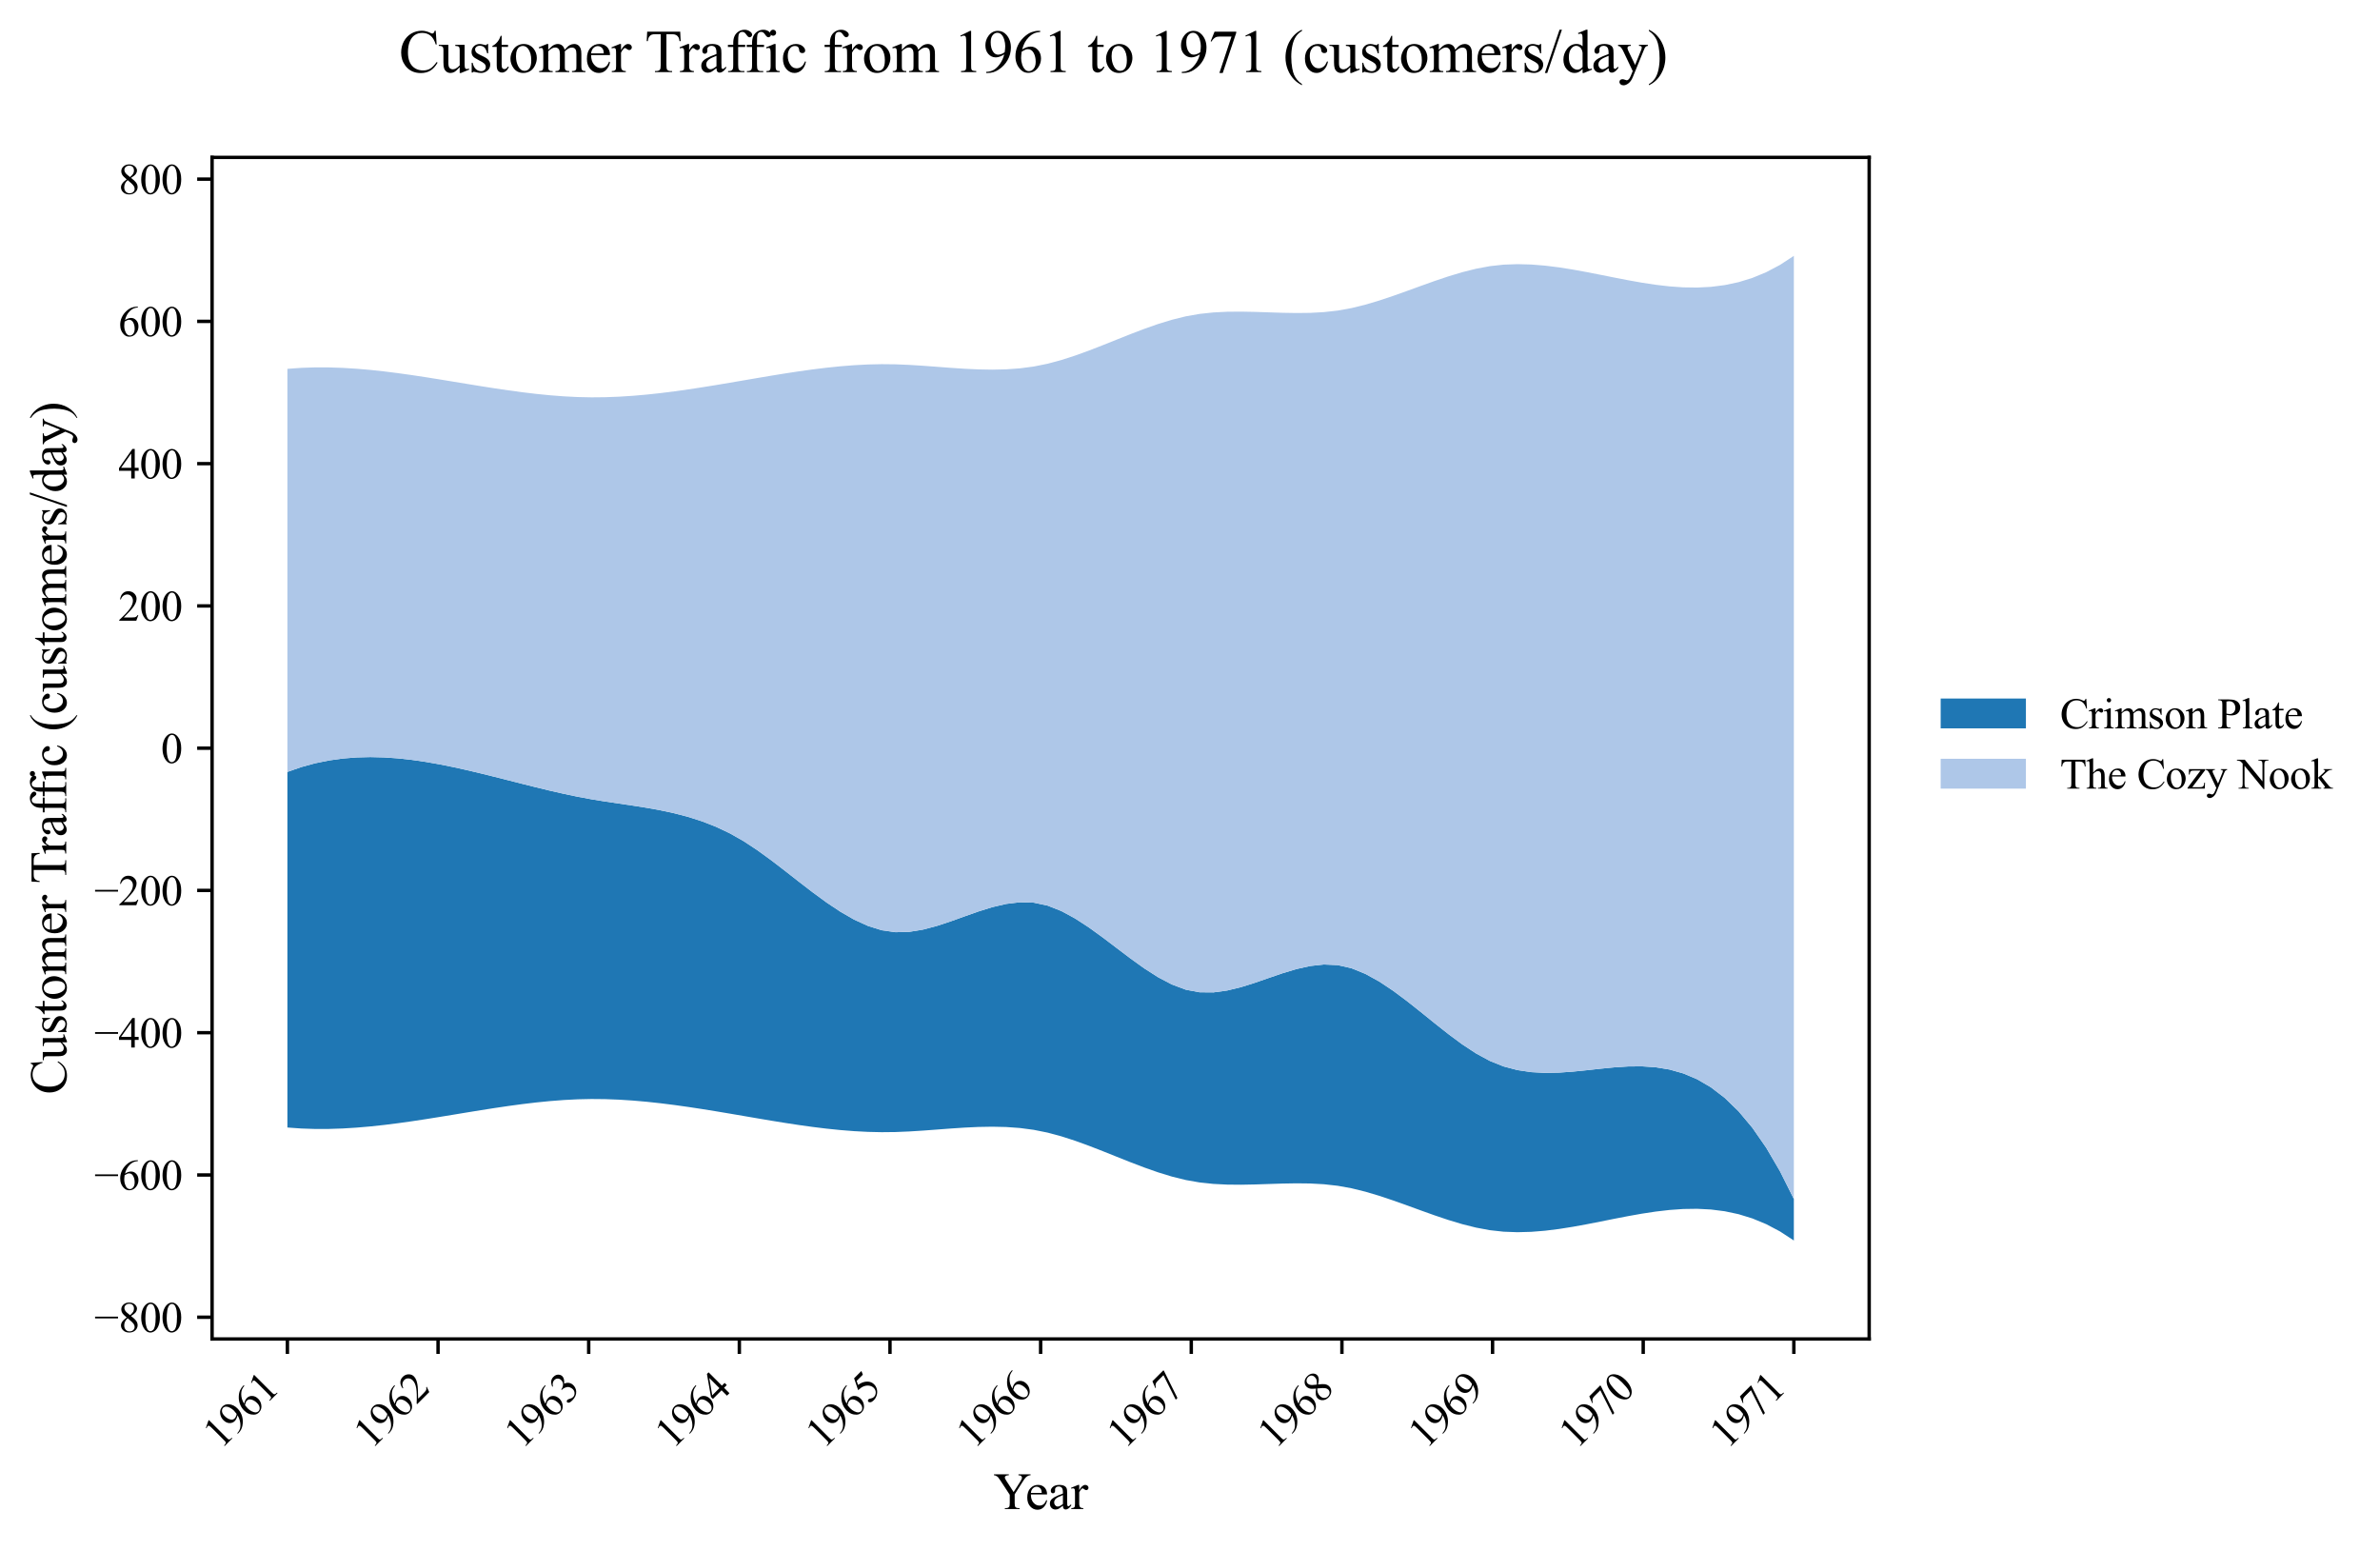 <?xml version="1.0" encoding="utf-8" standalone="no"?>
<!DOCTYPE svg PUBLIC "-//W3C//DTD SVG 1.1//EN"
  "http://www.w3.org/Graphics/SVG/1.1/DTD/svg11.dtd">
<svg xmlns:xlink="http://www.w3.org/1999/xlink" width="558.415pt" height="363.785pt" viewBox="0 0 558.415 363.785" xmlns="http://www.w3.org/2000/svg" version="1.1">
 <defs>
  <style type="text/css">*{stroke-linejoin: round; stroke-linecap: butt}</style>
 </defs>
 <g id="figure_1">
  <g id="patch_1">
   <path d="M 0 363.785 
L 558.415 363.785 
L 558.415 0 
L 0 0 
z
" style="fill: #ffffff"/>
  </g>
  <g id="axes_1">
   <g id="patch_2">
    <path d="M 49.761 314.121 
L 438.561 314.121 
L 438.561 36.921 
L 49.761 36.921 
z
" style="fill: #ffffff"/>
   </g>
   <g id="PolyCollection_1">
    <path d="M 67.434 181.088 
L 67.434 264.513 
L 70.676 264.745 
L 73.919 264.853 
L 77.162 264.847 
L 80.404 264.739 
L 83.647 264.54 
L 86.89 264.26 
L 90.133 263.911 
L 93.375 263.503 
L 96.618 263.048 
L 99.861 262.557 
L 103.103 262.04 
L 106.346 261.509 
L 109.589 260.974 
L 112.831 260.447 
L 116.074 259.939 
L 119.317 259.46 
L 122.56 259.022 
L 125.802 258.636 
L 129.045 258.312 
L 132.288 258.062 
L 135.53 257.896 
L 138.773 257.826 
L 142.016 257.857 
L 145.259 257.982 
L 148.501 258.191 
L 151.744 258.475 
L 154.987 258.825 
L 158.229 259.232 
L 161.472 259.687 
L 164.715 260.18 
L 167.957 260.703 
L 171.2 261.247 
L 174.443 261.801 
L 177.686 262.357 
L 180.928 262.904 
L 184.171 263.43 
L 187.414 263.924 
L 190.656 264.376 
L 193.899 264.774 
L 197.142 265.107 
L 200.384 265.365 
L 203.627 265.536 
L 206.87 265.609 
L 210.113 265.574 
L 213.355 265.439 
L 216.598 265.234 
L 219.841 264.993 
L 223.083 264.748 
L 226.326 264.533 
L 229.569 264.381 
L 232.811 264.324 
L 236.054 264.395 
L 239.297 264.628 
L 242.54 265.056 
L 245.782 265.708 
L 249.025 266.581 
L 252.268 267.628 
L 255.51 268.805 
L 258.753 270.066 
L 261.996 271.365 
L 265.239 272.656 
L 268.481 273.893 
L 271.724 275.032 
L 274.967 276.026 
L 278.209 276.829 
L 281.452 277.4 
L 284.695 277.744 
L 287.937 277.907 
L 291.18 277.935 
L 294.423 277.873 
L 297.666 277.767 
L 300.908 277.663 
L 304.151 277.607 
L 307.394 277.645 
L 310.636 277.822 
L 313.879 278.184 
L 317.122 278.771 
L 320.364 279.571 
L 323.607 280.535 
L 326.85 281.619 
L 330.093 282.774 
L 333.335 283.954 
L 336.578 285.113 
L 339.821 286.203 
L 343.063 287.179 
L 346.306 287.992 
L 349.549 288.598 
L 352.791 288.955 
L 356.034 289.074 
L 359.277 288.986 
L 362.52 288.724 
L 365.762 288.321 
L 369.005 287.808 
L 372.248 287.217 
L 375.49 286.582 
L 378.733 285.934 
L 381.976 285.305 
L 385.218 284.728 
L 388.461 284.235 
L 391.704 283.858 
L 394.947 283.63 
L 398.189 283.582 
L 401.432 283.748 
L 404.675 284.158 
L 407.917 284.847 
L 411.16 285.845 
L 414.403 287.185 
L 417.646 288.9 
L 420.888 291.021 
L 420.888 281.274 
L 420.888 281.274 
L 417.646 274.796 
L 414.403 269.256 
L 411.16 264.583 
L 407.917 260.709 
L 404.675 257.565 
L 401.432 255.082 
L 398.189 253.19 
L 394.947 251.822 
L 391.704 250.907 
L 388.461 250.376 
L 385.218 250.162 
L 381.976 250.193 
L 378.733 250.403 
L 375.49 250.721 
L 372.248 251.078 
L 369.005 251.406 
L 365.762 251.635 
L 362.52 251.697 
L 359.277 251.522 
L 356.034 251.041 
L 352.791 250.186 
L 349.549 248.887 
L 346.306 247.125 
L 343.063 244.99 
L 339.821 242.589 
L 336.578 240.026 
L 333.335 237.406 
L 330.093 234.836 
L 326.85 232.421 
L 323.607 230.265 
L 320.364 228.476 
L 317.122 227.157 
L 313.879 226.413 
L 310.636 226.271 
L 307.394 226.623 
L 304.151 227.348 
L 300.908 228.327 
L 297.666 229.439 
L 294.423 230.564 
L 291.18 231.582 
L 287.937 232.372 
L 284.695 232.815 
L 281.452 232.789 
L 278.209 232.178 
L 274.967 230.964 
L 271.724 229.258 
L 268.481 227.183 
L 265.239 224.858 
L 261.996 222.405 
L 258.753 219.945 
L 255.51 217.598 
L 252.268 215.486 
L 249.025 213.729 
L 245.782 212.449 
L 242.54 211.761 
L 239.297 211.669 
L 236.054 212.06 
L 232.811 212.819 
L 229.569 213.83 
L 226.326 214.977 
L 223.083 216.145 
L 219.841 217.216 
L 216.598 218.076 
L 213.355 218.608 
L 210.113 218.696 
L 206.87 218.232 
L 203.627 217.215 
L 200.384 215.731 
L 197.142 213.864 
L 193.899 211.7 
L 190.656 209.326 
L 187.414 206.829 
L 184.171 204.292 
L 180.928 201.804 
L 177.686 199.45 
L 174.443 197.316 
L 171.2 195.48 
L 167.957 193.949 
L 164.715 192.684 
L 161.472 191.647 
L 158.229 190.798 
L 154.987 190.1 
L 151.744 189.513 
L 148.501 189 
L 145.259 188.521 
L 142.016 188.038 
L 138.773 187.512 
L 135.53 186.91 
L 132.288 186.231 
L 129.045 185.492 
L 125.802 184.708 
L 122.56 183.896 
L 119.317 183.07 
L 116.074 182.248 
L 112.831 181.445 
L 109.589 180.676 
L 106.346 179.959 
L 103.103 179.308 
L 99.861 178.739 
L 96.618 178.269 
L 93.375 177.913 
L 90.133 177.688 
L 86.89 177.608 
L 83.647 177.69 
L 80.404 177.951 
L 77.162 178.405 
L 73.919 179.068 
L 70.676 179.958 
L 67.434 181.088 
z
" clip-path="url(#pf5c2418e44)" style="fill: #1f77b4"/>
   </g>
   <g id="PolyCollection_2">
    <path d="M 67.434 86.53 
L 67.434 181.088 
L 70.676 179.958 
L 73.919 179.068 
L 77.162 178.405 
L 80.404 177.951 
L 83.647 177.69 
L 86.89 177.608 
L 90.133 177.688 
L 93.375 177.913 
L 96.618 178.269 
L 99.861 178.739 
L 103.103 179.308 
L 106.346 179.959 
L 109.589 180.676 
L 112.831 181.445 
L 116.074 182.248 
L 119.317 183.07 
L 122.56 183.896 
L 125.802 184.708 
L 129.045 185.492 
L 132.288 186.231 
L 135.53 186.91 
L 138.773 187.512 
L 142.016 188.038 
L 145.259 188.521 
L 148.501 189 
L 151.744 189.513 
L 154.987 190.1 
L 158.229 190.798 
L 161.472 191.647 
L 164.715 192.684 
L 167.957 193.949 
L 171.2 195.48 
L 174.443 197.316 
L 177.686 199.45 
L 180.928 201.804 
L 184.171 204.292 
L 187.414 206.829 
L 190.656 209.326 
L 193.899 211.7 
L 197.142 213.864 
L 200.384 215.731 
L 203.627 217.215 
L 206.87 218.232 
L 210.113 218.696 
L 213.355 218.608 
L 216.598 218.076 
L 219.841 217.216 
L 223.083 216.145 
L 226.326 214.977 
L 229.569 213.83 
L 232.811 212.819 
L 236.054 212.06 
L 239.297 211.669 
L 242.54 211.761 
L 245.782 212.449 
L 249.025 213.729 
L 252.268 215.486 
L 255.51 217.598 
L 258.753 219.945 
L 261.996 222.405 
L 265.239 224.858 
L 268.481 227.183 
L 271.724 229.258 
L 274.967 230.964 
L 278.209 232.178 
L 281.452 232.789 
L 284.695 232.815 
L 287.937 232.372 
L 291.18 231.582 
L 294.423 230.564 
L 297.666 229.439 
L 300.908 228.327 
L 304.151 227.348 
L 307.394 226.623 
L 310.636 226.271 
L 313.879 226.413 
L 317.122 227.157 
L 320.364 228.476 
L 323.607 230.265 
L 326.85 232.421 
L 330.093 234.836 
L 333.335 237.406 
L 336.578 240.026 
L 339.821 242.589 
L 343.063 244.99 
L 346.306 247.125 
L 349.549 248.887 
L 352.791 250.186 
L 356.034 251.041 
L 359.277 251.522 
L 362.52 251.697 
L 365.762 251.635 
L 369.005 251.406 
L 372.248 251.078 
L 375.49 250.721 
L 378.733 250.403 
L 381.976 250.193 
L 385.218 250.162 
L 388.461 250.376 
L 391.704 250.907 
L 394.947 251.822 
L 398.189 253.19 
L 401.432 255.082 
L 404.675 257.565 
L 407.917 260.709 
L 411.16 264.583 
L 414.403 269.256 
L 417.646 274.796 
L 420.888 281.274 
L 420.888 60.021 
L 420.888 60.021 
L 417.646 62.142 
L 414.403 63.857 
L 411.16 65.197 
L 407.917 66.196 
L 404.675 66.884 
L 401.432 67.295 
L 398.189 67.46 
L 394.947 67.413 
L 391.704 67.185 
L 388.461 66.808 
L 385.218 66.315 
L 381.976 65.738 
L 378.733 65.109 
L 375.49 64.461 
L 372.248 63.825 
L 369.005 63.235 
L 365.762 62.722 
L 362.52 62.318 
L 359.277 62.056 
L 356.034 61.969 
L 352.791 62.087 
L 349.549 62.444 
L 346.306 63.05 
L 343.063 63.864 
L 339.821 64.839 
L 336.578 65.93 
L 333.335 67.089 
L 330.093 68.269 
L 326.85 69.424 
L 323.607 70.507 
L 320.364 71.472 
L 317.122 72.271 
L 313.879 72.859 
L 310.636 73.221 
L 307.394 73.398 
L 304.151 73.435 
L 300.908 73.379 
L 297.666 73.275 
L 294.423 73.17 
L 291.18 73.108 
L 287.937 73.135 
L 284.695 73.298 
L 281.452 73.643 
L 278.209 74.213 
L 274.967 75.017 
L 271.724 76.01 
L 268.481 77.149 
L 265.239 78.387 
L 261.996 79.678 
L 258.753 80.977 
L 255.51 82.237 
L 252.268 83.414 
L 249.025 84.462 
L 245.782 85.334 
L 242.54 85.987 
L 239.297 86.414 
L 236.054 86.647 
L 232.811 86.719 
L 229.569 86.662 
L 226.326 86.509 
L 223.083 86.294 
L 219.841 86.05 
L 216.598 85.809 
L 213.355 85.604 
L 210.113 85.468 
L 206.87 85.433 
L 203.627 85.506 
L 200.384 85.677 
L 197.142 85.935 
L 193.899 86.269 
L 190.656 86.667 
L 187.414 87.118 
L 184.171 87.613 
L 180.928 88.139 
L 177.686 88.685 
L 174.443 89.241 
L 171.2 89.796 
L 167.957 90.339 
L 164.715 90.862 
L 161.472 91.356 
L 158.229 91.81 
L 154.987 92.218 
L 151.744 92.568 
L 148.501 92.852 
L 145.259 93.061 
L 142.016 93.185 
L 138.773 93.216 
L 135.53 93.146 
L 132.288 92.981 
L 129.045 92.731 
L 125.802 92.407 
L 122.56 92.02 
L 119.317 91.582 
L 116.074 91.104 
L 112.831 90.595 
L 109.589 90.068 
L 106.346 89.534 
L 103.103 89.003 
L 99.861 88.486 
L 96.618 87.994 
L 93.375 87.539 
L 90.133 87.132 
L 86.89 86.782 
L 83.647 86.503 
L 80.404 86.303 
L 77.162 86.195 
L 73.919 86.189 
L 70.676 86.297 
L 67.434 86.53 
z
" clip-path="url(#pf5c2418e44)" style="fill: #aec7e8"/>
   </g>
   <g id="matplotlib.axis_1">
    <g id="xtick_1">
     <g id="line2d_1">
      <defs>
       <path id="ma584135242" d="M 0 0 
L 0 3.5 
" style="stroke: #000000; stroke-width: 0.8"/>
      </defs>
      <g>
       <use xlink:href="#ma584135242" x="67.434" y="314.121" style="stroke: #000000; stroke-width: 0.8"/>
      </g>
     </g>
     <g id="text_1">
      <!-- 1961 -->
      <g transform="translate(51.779 340.173) rotate(-45) scale(0.1 -0.1)">
       <defs>
        <path id="TimesNewRomanPSMT-31" d="M 750 3822 
L 1781 4325 
L 1884 4325 
L 1884 747 
Q 1884 391 1914 303 
Q 1944 216 2037 169 
Q 2131 122 2419 116 
L 2419 0 
L 825 0 
L 825 116 
Q 1125 122 1212 167 
Q 1300 213 1334 289 
Q 1369 366 1369 747 
L 1369 3034 
Q 1369 3497 1338 3628 
Q 1316 3728 1258 3775 
Q 1200 3822 1119 3822 
Q 1003 3822 797 3725 
L 750 3822 
z
" transform="scale(0.016)"/>
        <path id="TimesNewRomanPSMT-39" d="M 338 -88 
L 338 28 
Q 744 34 1094 217 
Q 1444 400 1770 856 
Q 2097 1313 2225 1859 
Q 1734 1544 1338 1544 
Q 891 1544 572 1889 
Q 253 2234 253 2806 
Q 253 3363 572 3797 
Q 956 4325 1575 4325 
Q 2097 4325 2469 3894 
Q 2925 3359 2925 2575 
Q 2925 1869 2578 1258 
Q 2231 647 1613 244 
Q 1109 -88 516 -88 
L 338 -88 
z
M 2275 2091 
Q 2331 2497 2331 2741 
Q 2331 3044 2228 3395 
Q 2125 3747 1936 3934 
Q 1747 4122 1506 4122 
Q 1228 4122 1018 3872 
Q 809 3622 809 3128 
Q 809 2469 1088 2097 
Q 1291 1828 1588 1828 
Q 1731 1828 1928 1897 
Q 2125 1966 2275 2091 
z
" transform="scale(0.016)"/>
        <path id="TimesNewRomanPSMT-36" d="M 2869 4325 
L 2869 4209 
Q 2456 4169 2195 4045 
Q 1934 3922 1679 3669 
Q 1425 3416 1258 3105 
Q 1091 2794 978 2366 
Q 1428 2675 1881 2675 
Q 2316 2675 2634 2325 
Q 2953 1975 2953 1425 
Q 2953 894 2631 456 
Q 2244 -75 1606 -75 
Q 1172 -75 869 213 
Q 275 772 275 1663 
Q 275 2231 503 2743 
Q 731 3256 1154 3653 
Q 1578 4050 1965 4187 
Q 2353 4325 2688 4325 
L 2869 4325 
z
M 925 2138 
Q 869 1716 869 1456 
Q 869 1156 980 804 
Q 1091 453 1309 247 
Q 1469 100 1697 100 
Q 1969 100 2183 356 
Q 2397 613 2397 1088 
Q 2397 1622 2184 2012 
Q 1972 2403 1581 2403 
Q 1463 2403 1327 2353 
Q 1191 2303 925 2138 
z
" transform="scale(0.016)"/>
       </defs>
       <use xlink:href="#TimesNewRomanPSMT-31"/>
       <use xlink:href="#TimesNewRomanPSMT-39" x="50"/>
       <use xlink:href="#TimesNewRomanPSMT-36" x="100"/>
       <use xlink:href="#TimesNewRomanPSMT-31" x="150"/>
      </g>
     </g>
    </g>
    <g id="xtick_2">
     <g id="line2d_2">
      <g>
       <use xlink:href="#ma584135242" x="102.779" y="314.121" style="stroke: #000000; stroke-width: 0.8"/>
      </g>
     </g>
     <g id="text_2">
      <!-- 1962 -->
      <g transform="translate(87.124 340.173) rotate(-45) scale(0.1 -0.1)">
       <defs>
        <path id="TimesNewRomanPSMT-32" d="M 2934 816 
L 2638 0 
L 138 0 
L 138 116 
Q 1241 1122 1691 1759 
Q 2141 2397 2141 2925 
Q 2141 3328 1894 3587 
Q 1647 3847 1303 3847 
Q 991 3847 742 3664 
Q 494 3481 375 3128 
L 259 3128 
Q 338 3706 661 4015 
Q 984 4325 1469 4325 
Q 1984 4325 2329 3994 
Q 2675 3663 2675 3213 
Q 2675 2891 2525 2569 
Q 2294 2063 1775 1497 
Q 997 647 803 472 
L 1909 472 
Q 2247 472 2383 497 
Q 2519 522 2628 598 
Q 2738 675 2819 816 
L 2934 816 
z
" transform="scale(0.016)"/>
       </defs>
       <use xlink:href="#TimesNewRomanPSMT-31"/>
       <use xlink:href="#TimesNewRomanPSMT-39" x="50"/>
       <use xlink:href="#TimesNewRomanPSMT-36" x="100"/>
       <use xlink:href="#TimesNewRomanPSMT-32" x="150"/>
      </g>
     </g>
    </g>
    <g id="xtick_3">
     <g id="line2d_3">
      <g>
       <use xlink:href="#ma584135242" x="138.125" y="314.121" style="stroke: #000000; stroke-width: 0.8"/>
      </g>
     </g>
     <g id="text_3">
      <!-- 1963 -->
      <g transform="translate(122.47 340.173) rotate(-45) scale(0.1 -0.1)">
       <defs>
        <path id="TimesNewRomanPSMT-33" d="M 325 3431 
Q 506 3859 782 4092 
Q 1059 4325 1472 4325 
Q 1981 4325 2253 3994 
Q 2459 3747 2459 3466 
Q 2459 3003 1878 2509 
Q 2269 2356 2469 2072 
Q 2669 1788 2669 1403 
Q 2669 853 2319 450 
Q 1863 -75 997 -75 
Q 569 -75 414 31 
Q 259 138 259 259 
Q 259 350 332 419 
Q 406 488 509 488 
Q 588 488 669 463 
Q 722 447 909 348 
Q 1097 250 1169 231 
Q 1284 197 1416 197 
Q 1734 197 1970 444 
Q 2206 691 2206 1028 
Q 2206 1275 2097 1509 
Q 2016 1684 1919 1775 
Q 1784 1900 1550 2001 
Q 1316 2103 1072 2103 
L 972 2103 
L 972 2197 
Q 1219 2228 1467 2375 
Q 1716 2522 1828 2728 
Q 1941 2934 1941 3181 
Q 1941 3503 1739 3701 
Q 1538 3900 1238 3900 
Q 753 3900 428 3381 
L 325 3431 
z
" transform="scale(0.016)"/>
       </defs>
       <use xlink:href="#TimesNewRomanPSMT-31"/>
       <use xlink:href="#TimesNewRomanPSMT-39" x="50"/>
       <use xlink:href="#TimesNewRomanPSMT-36" x="100"/>
       <use xlink:href="#TimesNewRomanPSMT-33" x="150"/>
      </g>
     </g>
    </g>
    <g id="xtick_4">
     <g id="line2d_4">
      <g>
       <use xlink:href="#ma584135242" x="173.47" y="314.121" style="stroke: #000000; stroke-width: 0.8"/>
      </g>
     </g>
     <g id="text_4">
      <!-- 1964 -->
      <g transform="translate(157.815 340.173) rotate(-45) scale(0.1 -0.1)">
       <defs>
        <path id="TimesNewRomanPSMT-34" d="M 2978 1563 
L 2978 1119 
L 2409 1119 
L 2409 0 
L 1894 0 
L 1894 1119 
L 100 1119 
L 100 1519 
L 2066 4325 
L 2409 4325 
L 2409 1563 
L 2978 1563 
z
M 1894 1563 
L 1894 3666 
L 406 1563 
L 1894 1563 
z
" transform="scale(0.016)"/>
       </defs>
       <use xlink:href="#TimesNewRomanPSMT-31"/>
       <use xlink:href="#TimesNewRomanPSMT-39" x="50"/>
       <use xlink:href="#TimesNewRomanPSMT-36" x="100"/>
       <use xlink:href="#TimesNewRomanPSMT-34" x="150"/>
      </g>
     </g>
    </g>
    <g id="xtick_5">
     <g id="line2d_5">
      <g>
       <use xlink:href="#ma584135242" x="208.815" y="314.121" style="stroke: #000000; stroke-width: 0.8"/>
      </g>
     </g>
     <g id="text_5">
      <!-- 1965 -->
      <g transform="translate(193.161 340.173) rotate(-45) scale(0.1 -0.1)">
       <defs>
        <path id="TimesNewRomanPSMT-35" d="M 2778 4238 
L 2534 3706 
L 1259 3706 
L 981 3138 
Q 1809 3016 2294 2522 
Q 2709 2097 2709 1522 
Q 2709 1188 2573 903 
Q 2438 619 2231 419 
Q 2025 219 1772 97 
Q 1413 -75 1034 -75 
Q 653 -75 479 54 
Q 306 184 306 341 
Q 306 428 378 495 
Q 450 563 559 563 
Q 641 563 702 538 
Q 763 513 909 409 
Q 1144 247 1384 247 
Q 1750 247 2026 523 
Q 2303 800 2303 1197 
Q 2303 1581 2056 1914 
Q 1809 2247 1375 2428 
Q 1034 2569 447 2591 
L 1259 4238 
L 2778 4238 
z
" transform="scale(0.016)"/>
       </defs>
       <use xlink:href="#TimesNewRomanPSMT-31"/>
       <use xlink:href="#TimesNewRomanPSMT-39" x="50"/>
       <use xlink:href="#TimesNewRomanPSMT-36" x="100"/>
       <use xlink:href="#TimesNewRomanPSMT-35" x="150"/>
      </g>
     </g>
    </g>
    <g id="xtick_6">
     <g id="line2d_6">
      <g>
       <use xlink:href="#ma584135242" x="244.161" y="314.121" style="stroke: #000000; stroke-width: 0.8"/>
      </g>
     </g>
     <g id="text_6">
      <!-- 1966 -->
      <g transform="translate(228.506 340.173) rotate(-45) scale(0.1 -0.1)">
       <use xlink:href="#TimesNewRomanPSMT-31"/>
       <use xlink:href="#TimesNewRomanPSMT-39" x="50"/>
       <use xlink:href="#TimesNewRomanPSMT-36" x="100"/>
       <use xlink:href="#TimesNewRomanPSMT-36" x="150"/>
      </g>
     </g>
    </g>
    <g id="xtick_7">
     <g id="line2d_7">
      <g>
       <use xlink:href="#ma584135242" x="279.506" y="314.121" style="stroke: #000000; stroke-width: 0.8"/>
      </g>
     </g>
     <g id="text_7">
      <!-- 1967 -->
      <g transform="translate(263.852 340.173) rotate(-45) scale(0.1 -0.1)">
       <defs>
        <path id="TimesNewRomanPSMT-37" d="M 644 4238 
L 2916 4238 
L 2916 4119 
L 1503 -88 
L 1153 -88 
L 2419 3728 
L 1253 3728 
Q 900 3728 750 3644 
Q 488 3500 328 3200 
L 238 3234 
L 644 4238 
z
" transform="scale(0.016)"/>
       </defs>
       <use xlink:href="#TimesNewRomanPSMT-31"/>
       <use xlink:href="#TimesNewRomanPSMT-39" x="50"/>
       <use xlink:href="#TimesNewRomanPSMT-36" x="100"/>
       <use xlink:href="#TimesNewRomanPSMT-37" x="150"/>
      </g>
     </g>
    </g>
    <g id="xtick_8">
     <g id="line2d_8">
      <g>
       <use xlink:href="#ma584135242" x="314.852" y="314.121" style="stroke: #000000; stroke-width: 0.8"/>
      </g>
     </g>
     <g id="text_8">
      <!-- 1968 -->
      <g transform="translate(299.197 340.173) rotate(-45) scale(0.1 -0.1)">
       <defs>
        <path id="TimesNewRomanPSMT-38" d="M 1228 2134 
Q 725 2547 579 2797 
Q 434 3047 434 3316 
Q 434 3728 753 4026 
Q 1072 4325 1600 4325 
Q 2113 4325 2425 4047 
Q 2738 3769 2738 3413 
Q 2738 3175 2569 2928 
Q 2400 2681 1866 2347 
Q 2416 1922 2594 1678 
Q 2831 1359 2831 1006 
Q 2831 559 2490 242 
Q 2150 -75 1597 -75 
Q 994 -75 656 303 
Q 388 606 388 966 
Q 388 1247 577 1523 
Q 766 1800 1228 2134 
z
M 1719 2469 
Q 2094 2806 2194 3001 
Q 2294 3197 2294 3444 
Q 2294 3772 2109 3958 
Q 1925 4144 1606 4144 
Q 1288 4144 1088 3959 
Q 888 3775 888 3528 
Q 888 3366 970 3203 
Q 1053 3041 1206 2894 
L 1719 2469 
z
M 1375 2016 
Q 1116 1797 991 1539 
Q 866 1281 866 981 
Q 866 578 1086 336 
Q 1306 94 1647 94 
Q 1984 94 2187 284 
Q 2391 475 2391 747 
Q 2391 972 2272 1150 
Q 2050 1481 1375 2016 
z
" transform="scale(0.016)"/>
       </defs>
       <use xlink:href="#TimesNewRomanPSMT-31"/>
       <use xlink:href="#TimesNewRomanPSMT-39" x="50"/>
       <use xlink:href="#TimesNewRomanPSMT-36" x="100"/>
       <use xlink:href="#TimesNewRomanPSMT-38" x="150"/>
      </g>
     </g>
    </g>
    <g id="xtick_9">
     <g id="line2d_9">
      <g>
       <use xlink:href="#ma584135242" x="350.197" y="314.121" style="stroke: #000000; stroke-width: 0.8"/>
      </g>
     </g>
     <g id="text_9">
      <!-- 1969 -->
      <g transform="translate(334.543 340.173) rotate(-45) scale(0.1 -0.1)">
       <use xlink:href="#TimesNewRomanPSMT-31"/>
       <use xlink:href="#TimesNewRomanPSMT-39" x="50"/>
       <use xlink:href="#TimesNewRomanPSMT-36" x="100"/>
       <use xlink:href="#TimesNewRomanPSMT-39" x="150"/>
      </g>
     </g>
    </g>
    <g id="xtick_10">
     <g id="line2d_10">
      <g>
       <use xlink:href="#ma584135242" x="385.543" y="314.121" style="stroke: #000000; stroke-width: 0.8"/>
      </g>
     </g>
     <g id="text_10">
      <!-- 1970 -->
      <g transform="translate(369.888 340.173) rotate(-45) scale(0.1 -0.1)">
       <defs>
        <path id="TimesNewRomanPSMT-30" d="M 231 2094 
Q 231 2819 450 3342 
Q 669 3866 1031 4122 
Q 1313 4325 1613 4325 
Q 2100 4325 2488 3828 
Q 2972 3213 2972 2159 
Q 2972 1422 2759 906 
Q 2547 391 2217 158 
Q 1888 -75 1581 -75 
Q 975 -75 572 641 
Q 231 1244 231 2094 
z
M 844 2016 
Q 844 1141 1059 588 
Q 1238 122 1591 122 
Q 1759 122 1940 273 
Q 2122 425 2216 781 
Q 2359 1319 2359 2297 
Q 2359 3022 2209 3506 
Q 2097 3866 1919 4016 
Q 1791 4119 1609 4119 
Q 1397 4119 1231 3928 
Q 1006 3669 925 3112 
Q 844 2556 844 2016 
z
" transform="scale(0.016)"/>
       </defs>
       <use xlink:href="#TimesNewRomanPSMT-31"/>
       <use xlink:href="#TimesNewRomanPSMT-39" x="50"/>
       <use xlink:href="#TimesNewRomanPSMT-37" x="100"/>
       <use xlink:href="#TimesNewRomanPSMT-30" x="150"/>
      </g>
     </g>
    </g>
    <g id="xtick_11">
     <g id="line2d_11">
      <g>
       <use xlink:href="#ma584135242" x="420.888" y="314.121" style="stroke: #000000; stroke-width: 0.8"/>
      </g>
     </g>
     <g id="text_11">
      <!-- 1971 -->
      <g transform="translate(405.234 340.173) rotate(-45) scale(0.1 -0.1)">
       <use xlink:href="#TimesNewRomanPSMT-31"/>
       <use xlink:href="#TimesNewRomanPSMT-39" x="50"/>
       <use xlink:href="#TimesNewRomanPSMT-37" x="100"/>
       <use xlink:href="#TimesNewRomanPSMT-31" x="150"/>
      </g>
     </g>
    </g>
    <g id="text_12">
     <!-- Year -->
     <g transform="translate(233.103 354.018) scale(0.12 -0.12)">
      <defs>
       <path id="TimesNewRomanPSMT-59" d="M 3050 4238 
L 4528 4238 
L 4528 4122 
L 4447 4122 
Q 4366 4122 4209 4050 
Q 4053 3978 3925 3843 
Q 3797 3709 3609 3406 
L 2588 1797 
L 2588 734 
Q 2588 344 2675 247 
Q 2794 116 3050 116 
L 3188 116 
L 3188 0 
L 1388 0 
L 1388 116 
L 1538 116 
Q 1806 116 1919 278 
Q 1988 378 1988 734 
L 1988 1738 
L 825 3513 
Q 619 3825 545 3903 
Q 472 3981 241 4091 
Q 178 4122 59 4122 
L 59 4238 
L 1872 4238 
L 1872 4122 
L 1778 4122 
Q 1631 4122 1507 4053 
Q 1384 3984 1384 3847 
Q 1384 3734 1575 3441 
L 2459 2075 
L 3291 3381 
Q 3478 3675 3478 3819 
Q 3478 3906 3433 3975 
Q 3388 4044 3303 4083 
Q 3219 4122 3050 4122 
L 3050 4238 
z
" transform="scale(0.016)"/>
       <path id="TimesNewRomanPSMT-65" d="M 681 1784 
Q 678 1147 991 784 
Q 1303 422 1725 422 
Q 2006 422 2214 576 
Q 2422 731 2563 1106 
L 2659 1044 
Q 2594 616 2278 264 
Q 1963 -88 1488 -88 
Q 972 -88 605 314 
Q 238 716 238 1394 
Q 238 2128 614 2539 
Q 991 2950 1559 2950 
Q 2041 2950 2350 2633 
Q 2659 2316 2659 1784 
L 681 1784 
z
M 681 1966 
L 2006 1966 
Q 1991 2241 1941 2353 
Q 1863 2528 1708 2628 
Q 1553 2728 1384 2728 
Q 1125 2728 920 2526 
Q 716 2325 681 1966 
z
" transform="scale(0.016)"/>
       <path id="TimesNewRomanPSMT-61" d="M 1822 413 
Q 1381 72 1269 19 
Q 1100 -59 909 -59 
Q 613 -59 420 144 
Q 228 347 228 678 
Q 228 888 322 1041 
Q 450 1253 767 1440 
Q 1084 1628 1822 1897 
L 1822 2009 
Q 1822 2438 1686 2597 
Q 1550 2756 1291 2756 
Q 1094 2756 978 2650 
Q 859 2544 859 2406 
L 866 2225 
Q 866 2081 792 2003 
Q 719 1925 600 1925 
Q 484 1925 411 2006 
Q 338 2088 338 2228 
Q 338 2497 613 2722 
Q 888 2947 1384 2947 
Q 1766 2947 2009 2819 
Q 2194 2722 2281 2516 
Q 2338 2381 2338 1966 
L 2338 994 
Q 2338 584 2353 492 
Q 2369 400 2405 369 
Q 2441 338 2488 338 
Q 2538 338 2575 359 
Q 2641 400 2828 588 
L 2828 413 
Q 2478 -56 2159 -56 
Q 2006 -56 1915 50 
Q 1825 156 1822 413 
z
M 1822 616 
L 1822 1706 
Q 1350 1519 1213 1441 
Q 966 1303 859 1153 
Q 753 1003 753 825 
Q 753 600 887 451 
Q 1022 303 1197 303 
Q 1434 303 1822 616 
z
" transform="scale(0.016)"/>
       <path id="TimesNewRomanPSMT-72" d="M 1038 2947 
L 1038 2303 
Q 1397 2947 1775 2947 
Q 1947 2947 2059 2842 
Q 2172 2738 2172 2600 
Q 2172 2478 2090 2393 
Q 2009 2309 1897 2309 
Q 1788 2309 1652 2417 
Q 1516 2525 1450 2525 
Q 1394 2525 1328 2463 
Q 1188 2334 1038 2041 
L 1038 669 
Q 1038 431 1097 309 
Q 1138 225 1241 169 
Q 1344 113 1538 113 
L 1538 0 
L 72 0 
L 72 113 
Q 291 113 397 181 
Q 475 231 506 341 
Q 522 394 522 644 
L 522 1753 
Q 522 2253 501 2348 
Q 481 2444 426 2487 
Q 372 2531 291 2531 
Q 194 2531 72 2484 
L 41 2597 
L 906 2947 
L 1038 2947 
z
" transform="scale(0.016)"/>
      </defs>
      <use xlink:href="#TimesNewRomanPSMT-59"/>
      <use xlink:href="#TimesNewRomanPSMT-65" x="62.217"/>
      <use xlink:href="#TimesNewRomanPSMT-61" x="106.602"/>
      <use xlink:href="#TimesNewRomanPSMT-72" x="150.986"/>
     </g>
    </g>
   </g>
   <g id="matplotlib.axis_2">
    <g id="ytick_1">
     <g id="line2d_12">
      <defs>
       <path id="m49428d653d" d="M 0 0 
L -3.5 0 
" style="stroke: #000000; stroke-width: 0.8"/>
      </defs>
      <g>
       <use xlink:href="#m49428d653d" x="49.761" y="309.022" style="stroke: #000000; stroke-width: 0.8"/>
      </g>
     </g>
     <g id="text_13">
      <!-- −800 -->
      <g transform="translate(22.122 312.494) scale(0.1 -0.1)">
       <defs>
        <path id="TimesNewRomanPSMT-2212" d="M 3484 2000 
L 116 2000 
L 116 2256 
L 3484 2256 
L 3484 2000 
z
" transform="scale(0.016)"/>
       </defs>
       <use xlink:href="#TimesNewRomanPSMT-2212"/>
       <use xlink:href="#TimesNewRomanPSMT-38" x="56.396"/>
       <use xlink:href="#TimesNewRomanPSMT-30" x="106.396"/>
       <use xlink:href="#TimesNewRomanPSMT-30" x="156.396"/>
      </g>
     </g>
    </g>
    <g id="ytick_2">
     <g id="line2d_13">
      <g>
       <use xlink:href="#m49428d653d" x="49.761" y="275.647" style="stroke: #000000; stroke-width: 0.8"/>
      </g>
     </g>
     <g id="text_14">
      <!-- −600 -->
      <g transform="translate(22.122 279.119) scale(0.1 -0.1)">
       <use xlink:href="#TimesNewRomanPSMT-2212"/>
       <use xlink:href="#TimesNewRomanPSMT-36" x="56.396"/>
       <use xlink:href="#TimesNewRomanPSMT-30" x="106.396"/>
       <use xlink:href="#TimesNewRomanPSMT-30" x="156.396"/>
      </g>
     </g>
    </g>
    <g id="ytick_3">
     <g id="line2d_14">
      <g>
       <use xlink:href="#m49428d653d" x="49.761" y="242.272" style="stroke: #000000; stroke-width: 0.8"/>
      </g>
     </g>
     <g id="text_15">
      <!-- −400 -->
      <g transform="translate(22.122 245.744) scale(0.1 -0.1)">
       <use xlink:href="#TimesNewRomanPSMT-2212"/>
       <use xlink:href="#TimesNewRomanPSMT-34" x="56.396"/>
       <use xlink:href="#TimesNewRomanPSMT-30" x="106.396"/>
       <use xlink:href="#TimesNewRomanPSMT-30" x="156.396"/>
      </g>
     </g>
    </g>
    <g id="ytick_4">
     <g id="line2d_15">
      <g>
       <use xlink:href="#m49428d653d" x="49.761" y="208.896" style="stroke: #000000; stroke-width: 0.8"/>
      </g>
     </g>
     <g id="text_16">
      <!-- −200 -->
      <g transform="translate(22.122 212.368) scale(0.1 -0.1)">
       <use xlink:href="#TimesNewRomanPSMT-2212"/>
       <use xlink:href="#TimesNewRomanPSMT-32" x="56.396"/>
       <use xlink:href="#TimesNewRomanPSMT-30" x="106.396"/>
       <use xlink:href="#TimesNewRomanPSMT-30" x="156.396"/>
      </g>
     </g>
    </g>
    <g id="ytick_5">
     <g id="line2d_16">
      <g>
       <use xlink:href="#m49428d653d" x="49.761" y="175.521" style="stroke: #000000; stroke-width: 0.8"/>
      </g>
     </g>
     <g id="text_17">
      <!-- 0 -->
      <g transform="translate(37.761 178.993) scale(0.1 -0.1)">
       <use xlink:href="#TimesNewRomanPSMT-30"/>
      </g>
     </g>
    </g>
    <g id="ytick_6">
     <g id="line2d_17">
      <g>
       <use xlink:href="#m49428d653d" x="49.761" y="142.146" style="stroke: #000000; stroke-width: 0.8"/>
      </g>
     </g>
     <g id="text_18">
      <!-- 200 -->
      <g transform="translate(27.761 145.618) scale(0.1 -0.1)">
       <use xlink:href="#TimesNewRomanPSMT-32"/>
       <use xlink:href="#TimesNewRomanPSMT-30" x="50"/>
       <use xlink:href="#TimesNewRomanPSMT-30" x="100"/>
      </g>
     </g>
    </g>
    <g id="ytick_7">
     <g id="line2d_18">
      <g>
       <use xlink:href="#m49428d653d" x="49.761" y="108.771" style="stroke: #000000; stroke-width: 0.8"/>
      </g>
     </g>
     <g id="text_19">
      <!-- 400 -->
      <g transform="translate(27.761 112.243) scale(0.1 -0.1)">
       <use xlink:href="#TimesNewRomanPSMT-34"/>
       <use xlink:href="#TimesNewRomanPSMT-30" x="50"/>
       <use xlink:href="#TimesNewRomanPSMT-30" x="100"/>
      </g>
     </g>
    </g>
    <g id="ytick_8">
     <g id="line2d_19">
      <g>
       <use xlink:href="#m49428d653d" x="49.761" y="75.396" style="stroke: #000000; stroke-width: 0.8"/>
      </g>
     </g>
     <g id="text_20">
      <!-- 600 -->
      <g transform="translate(27.761 78.867) scale(0.1 -0.1)">
       <use xlink:href="#TimesNewRomanPSMT-36"/>
       <use xlink:href="#TimesNewRomanPSMT-30" x="50"/>
       <use xlink:href="#TimesNewRomanPSMT-30" x="100"/>
      </g>
     </g>
    </g>
    <g id="ytick_9">
     <g id="line2d_20">
      <g>
       <use xlink:href="#m49428d653d" x="49.761" y="42.02" style="stroke: #000000; stroke-width: 0.8"/>
      </g>
     </g>
     <g id="text_21">
      <!-- 800 -->
      <g transform="translate(27.761 45.492) scale(0.1 -0.1)">
       <use xlink:href="#TimesNewRomanPSMT-38"/>
       <use xlink:href="#TimesNewRomanPSMT-30" x="50"/>
       <use xlink:href="#TimesNewRomanPSMT-30" x="100"/>
      </g>
     </g>
    </g>
    <g id="text_22">
     <!-- Customer Traffic (customers/day) -->
     <g transform="translate(15.533 256.741) rotate(-90) scale(0.12 -0.12)">
      <defs>
       <path id="TimesNewRomanPSMT-43" d="M 3853 4334 
L 3950 2894 
L 3853 2894 
Q 3659 3541 3300 3825 
Q 2941 4109 2438 4109 
Q 2016 4109 1675 3895 
Q 1334 3681 1139 3212 
Q 944 2744 944 2047 
Q 944 1472 1128 1050 
Q 1313 628 1683 403 
Q 2053 178 2528 178 
Q 2941 178 3256 354 
Q 3572 531 3950 1056 
L 4047 994 
Q 3728 428 3303 165 
Q 2878 -97 2294 -97 
Q 1241 -97 663 684 
Q 231 1266 231 2053 
Q 231 2688 515 3219 
Q 800 3750 1298 4042 
Q 1797 4334 2388 4334 
Q 2847 4334 3294 4109 
Q 3425 4041 3481 4041 
Q 3566 4041 3628 4100 
Q 3709 4184 3744 4334 
L 3853 4334 
z
" transform="scale(0.016)"/>
       <path id="TimesNewRomanPSMT-75" d="M 2709 2863 
L 2709 1128 
Q 2709 631 2732 520 
Q 2756 409 2807 365 
Q 2859 322 2928 322 
Q 3025 322 3147 375 
L 3191 266 
L 2334 -88 
L 2194 -88 
L 2194 519 
Q 1825 119 1631 15 
Q 1438 -88 1222 -88 
Q 981 -88 804 51 
Q 628 191 559 409 
Q 491 628 491 1028 
L 491 2306 
Q 491 2509 447 2587 
Q 403 2666 317 2708 
Q 231 2750 6 2747 
L 6 2863 
L 1009 2863 
L 1009 947 
Q 1009 547 1148 422 
Q 1288 297 1484 297 
Q 1619 297 1789 381 
Q 1959 466 2194 703 
L 2194 2325 
Q 2194 2569 2105 2655 
Q 2016 2741 1734 2747 
L 1734 2863 
L 2709 2863 
z
" transform="scale(0.016)"/>
       <path id="TimesNewRomanPSMT-73" d="M 2050 2947 
L 2050 1972 
L 1947 1972 
Q 1828 2431 1642 2597 
Q 1456 2763 1169 2763 
Q 950 2763 815 2647 
Q 681 2531 681 2391 
Q 681 2216 781 2091 
Q 878 1963 1175 1819 
L 1631 1597 
Q 2266 1288 2266 781 
Q 2266 391 1970 151 
Q 1675 -88 1309 -88 
Q 1047 -88 709 6 
Q 606 38 541 38 
Q 469 38 428 -44 
L 325 -44 
L 325 978 
L 428 978 
Q 516 541 762 319 
Q 1009 97 1316 97 
Q 1531 97 1667 223 
Q 1803 350 1803 528 
Q 1803 744 1651 891 
Q 1500 1038 1047 1263 
Q 594 1488 453 1669 
Q 313 1847 313 2119 
Q 313 2472 555 2709 
Q 797 2947 1181 2947 
Q 1350 2947 1591 2875 
Q 1750 2828 1803 2828 
Q 1853 2828 1881 2850 
Q 1909 2872 1947 2947 
L 2050 2947 
z
" transform="scale(0.016)"/>
       <path id="TimesNewRomanPSMT-74" d="M 1031 3803 
L 1031 2863 
L 1700 2863 
L 1700 2644 
L 1031 2644 
L 1031 788 
Q 1031 509 1111 412 
Q 1191 316 1316 316 
Q 1419 316 1516 380 
Q 1613 444 1666 569 
L 1788 569 
Q 1678 263 1478 108 
Q 1278 -47 1066 -47 
Q 922 -47 784 33 
Q 647 113 581 261 
Q 516 409 516 719 
L 516 2644 
L 63 2644 
L 63 2747 
Q 234 2816 414 2980 
Q 594 3144 734 3369 
Q 806 3488 934 3803 
L 1031 3803 
z
" transform="scale(0.016)"/>
       <path id="TimesNewRomanPSMT-6f" d="M 1600 2947 
Q 2250 2947 2644 2453 
Q 2978 2031 2978 1484 
Q 2978 1100 2793 706 
Q 2609 313 2286 112 
Q 1963 -88 1566 -88 
Q 919 -88 538 428 
Q 216 863 216 1403 
Q 216 1797 411 2186 
Q 606 2575 925 2761 
Q 1244 2947 1600 2947 
z
M 1503 2744 
Q 1338 2744 1170 2645 
Q 1003 2547 900 2300 
Q 797 2053 797 1666 
Q 797 1041 1045 587 
Q 1294 134 1700 134 
Q 2003 134 2200 384 
Q 2397 634 2397 1244 
Q 2397 2006 2069 2444 
Q 1847 2744 1503 2744 
z
" transform="scale(0.016)"/>
       <path id="TimesNewRomanPSMT-6d" d="M 1050 2338 
Q 1363 2650 1419 2697 
Q 1559 2816 1721 2881 
Q 1884 2947 2044 2947 
Q 2313 2947 2506 2790 
Q 2700 2634 2766 2338 
Q 3088 2713 3309 2830 
Q 3531 2947 3766 2947 
Q 3994 2947 4170 2830 
Q 4347 2713 4450 2447 
Q 4519 2266 4519 1878 
L 4519 647 
Q 4519 378 4559 278 
Q 4591 209 4675 161 
Q 4759 113 4950 113 
L 4950 0 
L 3538 0 
L 3538 113 
L 3597 113 
Q 3781 113 3884 184 
Q 3956 234 3988 344 
Q 4000 397 4000 647 
L 4000 1878 
Q 4000 2228 3916 2372 
Q 3794 2572 3525 2572 
Q 3359 2572 3192 2489 
Q 3025 2406 2788 2181 
L 2781 2147 
L 2788 2013 
L 2788 647 
Q 2788 353 2820 281 
Q 2853 209 2943 161 
Q 3034 113 3253 113 
L 3253 0 
L 1806 0 
L 1806 113 
Q 2044 113 2133 169 
Q 2222 225 2256 338 
Q 2272 391 2272 647 
L 2272 1878 
Q 2272 2228 2169 2381 
Q 2031 2581 1784 2581 
Q 1616 2581 1450 2491 
Q 1191 2353 1050 2181 
L 1050 647 
Q 1050 366 1089 281 
Q 1128 197 1204 155 
Q 1281 113 1516 113 
L 1516 0 
L 100 0 
L 100 113 
Q 297 113 375 155 
Q 453 197 493 289 
Q 534 381 534 647 
L 534 1741 
Q 534 2213 506 2350 
Q 484 2453 437 2492 
Q 391 2531 309 2531 
Q 222 2531 100 2484 
L 53 2597 
L 916 2947 
L 1050 2947 
L 1050 2338 
z
" transform="scale(0.016)"/>
       <path id="TimesNewRomanPSMT-20" transform="scale(0.016)"/>
       <path id="TimesNewRomanPSMT-54" d="M 3703 4238 
L 3750 3244 
L 3631 3244 
Q 3597 3506 3538 3619 
Q 3441 3800 3280 3886 
Q 3119 3972 2856 3972 
L 2259 3972 
L 2259 734 
Q 2259 344 2344 247 
Q 2463 116 2709 116 
L 2856 116 
L 2856 0 
L 1059 0 
L 1059 116 
L 1209 116 
Q 1478 116 1591 278 
Q 1659 378 1659 734 
L 1659 3972 
L 1150 3972 
Q 853 3972 728 3928 
Q 566 3869 450 3700 
Q 334 3531 313 3244 
L 194 3244 
L 244 4238 
L 3703 4238 
z
" transform="scale(0.016)"/>
       <path id="TimesNewRomanPSMT-66" d="M 1319 2638 
L 1319 756 
Q 1319 356 1406 250 
Q 1522 113 1716 113 
L 1975 113 
L 1975 0 
L 266 0 
L 266 113 
L 394 113 
Q 519 113 622 175 
Q 725 238 764 344 
Q 803 450 803 756 
L 803 2638 
L 247 2638 
L 247 2863 
L 803 2863 
L 803 3050 
Q 803 3478 940 3775 
Q 1078 4072 1361 4255 
Q 1644 4438 1997 4438 
Q 2325 4438 2600 4225 
Q 2781 4084 2781 3909 
Q 2781 3816 2700 3733 
Q 2619 3650 2525 3650 
Q 2453 3650 2373 3701 
Q 2294 3753 2178 3923 
Q 2063 4094 1966 4153 
Q 1869 4213 1750 4213 
Q 1606 4213 1506 4136 
Q 1406 4059 1362 3898 
Q 1319 3738 1319 3069 
L 1319 2863 
L 2056 2863 
L 2056 2638 
L 1319 2638 
z
" transform="scale(0.016)"/>
       <path id="TimesNewRomanPSMT-69" d="M 928 4444 
Q 1059 4444 1151 4351 
Q 1244 4259 1244 4128 
Q 1244 3997 1151 3903 
Q 1059 3809 928 3809 
Q 797 3809 703 3903 
Q 609 3997 609 4128 
Q 609 4259 701 4351 
Q 794 4444 928 4444 
z
M 1188 2947 
L 1188 647 
Q 1188 378 1227 289 
Q 1266 200 1342 156 
Q 1419 113 1622 113 
L 1622 0 
L 231 0 
L 231 113 
Q 441 113 512 153 
Q 584 194 626 287 
Q 669 381 669 647 
L 669 1750 
Q 669 2216 641 2353 
Q 619 2453 572 2492 
Q 525 2531 444 2531 
Q 356 2531 231 2484 
L 188 2597 
L 1050 2947 
L 1188 2947 
z
" transform="scale(0.016)"/>
       <path id="TimesNewRomanPSMT-63" d="M 2631 1088 
Q 2516 522 2178 217 
Q 1841 -88 1431 -88 
Q 944 -88 581 321 
Q 219 731 219 1428 
Q 219 2103 620 2525 
Q 1022 2947 1584 2947 
Q 2006 2947 2278 2723 
Q 2550 2500 2550 2259 
Q 2550 2141 2473 2067 
Q 2397 1994 2259 1994 
Q 2075 1994 1981 2113 
Q 1928 2178 1911 2362 
Q 1894 2547 1784 2644 
Q 1675 2738 1481 2738 
Q 1169 2738 978 2506 
Q 725 2200 725 1697 
Q 725 1184 976 792 
Q 1228 400 1656 400 
Q 1963 400 2206 609 
Q 2378 753 2541 1131 
L 2631 1088 
z
" transform="scale(0.016)"/>
       <path id="TimesNewRomanPSMT-28" d="M 1988 -1253 
L 1988 -1369 
Q 1516 -1131 1200 -813 
Q 750 -359 506 256 
Q 263 872 263 1534 
Q 263 2503 741 3301 
Q 1219 4100 1988 4444 
L 1988 4313 
Q 1603 4100 1356 3731 
Q 1109 3363 987 2797 
Q 866 2231 866 1616 
Q 866 947 969 400 
Q 1050 -31 1165 -292 
Q 1281 -553 1476 -793 
Q 1672 -1034 1988 -1253 
z
" transform="scale(0.016)"/>
       <path id="TimesNewRomanPSMT-2f" d="M 1794 4444 
L 259 -88 
L 9 -88 
L 1544 4444 
L 1794 4444 
z
" transform="scale(0.016)"/>
       <path id="TimesNewRomanPSMT-64" d="M 2222 322 
Q 2013 103 1813 7 
Q 1613 -88 1381 -88 
Q 913 -88 563 304 
Q 213 697 213 1313 
Q 213 1928 600 2439 
Q 988 2950 1597 2950 
Q 1975 2950 2222 2709 
L 2222 3238 
Q 2222 3728 2198 3840 
Q 2175 3953 2125 3993 
Q 2075 4034 2000 4034 
Q 1919 4034 1784 3984 
L 1744 4094 
L 2597 4444 
L 2738 4444 
L 2738 1134 
Q 2738 631 2761 520 
Q 2784 409 2836 365 
Q 2888 322 2956 322 
Q 3041 322 3181 375 
L 3216 266 
L 2366 -88 
L 2222 -88 
L 2222 322 
z
M 2222 541 
L 2222 2016 
Q 2203 2228 2109 2403 
Q 2016 2578 1861 2667 
Q 1706 2756 1559 2756 
Q 1284 2756 1069 2509 
Q 784 2184 784 1559 
Q 784 928 1059 592 
Q 1334 256 1672 256 
Q 1956 256 2222 541 
z
" transform="scale(0.016)"/>
       <path id="TimesNewRomanPSMT-79" d="M 38 2863 
L 1372 2863 
L 1372 2747 
L 1306 2747 
Q 1166 2747 1095 2686 
Q 1025 2625 1025 2534 
Q 1025 2413 1128 2197 
L 1825 753 
L 2466 2334 
Q 2519 2463 2519 2588 
Q 2519 2644 2497 2672 
Q 2472 2706 2419 2726 
Q 2366 2747 2231 2747 
L 2231 2863 
L 3163 2863 
L 3163 2747 
Q 3047 2734 2984 2696 
Q 2922 2659 2847 2556 
Q 2819 2513 2741 2316 
L 1575 -541 
Q 1406 -956 1132 -1168 
Q 859 -1381 606 -1381 
Q 422 -1381 303 -1275 
Q 184 -1169 184 -1031 
Q 184 -900 270 -820 
Q 356 -741 506 -741 
Q 609 -741 788 -809 
Q 913 -856 944 -856 
Q 1038 -856 1148 -759 
Q 1259 -663 1372 -384 
L 1575 113 
L 547 2272 
Q 500 2369 397 2513 
Q 319 2622 269 2659 
Q 197 2709 38 2747 
L 38 2863 
z
" transform="scale(0.016)"/>
       <path id="TimesNewRomanPSMT-29" d="M 144 4313 
L 144 4444 
Q 619 4209 934 3891 
Q 1381 3434 1625 2820 
Q 1869 2206 1869 1541 
Q 1869 572 1392 -226 
Q 916 -1025 144 -1369 
L 144 -1253 
Q 528 -1038 776 -670 
Q 1025 -303 1145 264 
Q 1266 831 1266 1447 
Q 1266 2113 1163 2663 
Q 1084 3094 967 3353 
Q 850 3613 656 3853 
Q 463 4094 144 4313 
z
" transform="scale(0.016)"/>
      </defs>
      <use xlink:href="#TimesNewRomanPSMT-43"/>
      <use xlink:href="#TimesNewRomanPSMT-75" x="66.699"/>
      <use xlink:href="#TimesNewRomanPSMT-73" x="116.699"/>
      <use xlink:href="#TimesNewRomanPSMT-74" x="155.615"/>
      <use xlink:href="#TimesNewRomanPSMT-6f" x="183.398"/>
      <use xlink:href="#TimesNewRomanPSMT-6d" x="233.398"/>
      <use xlink:href="#TimesNewRomanPSMT-65" x="311.182"/>
      <use xlink:href="#TimesNewRomanPSMT-72" x="355.566"/>
      <use xlink:href="#TimesNewRomanPSMT-20" x="388.867"/>
      <use xlink:href="#TimesNewRomanPSMT-54" x="412.117"/>
      <use xlink:href="#TimesNewRomanPSMT-72" x="469.701"/>
      <use xlink:href="#TimesNewRomanPSMT-61" x="503.002"/>
      <use xlink:href="#TimesNewRomanPSMT-66" x="547.387"/>
      <use xlink:href="#TimesNewRomanPSMT-66" x="578.938"/>
      <use xlink:href="#TimesNewRomanPSMT-69" x="612.238"/>
      <use xlink:href="#TimesNewRomanPSMT-63" x="640.021"/>
      <use xlink:href="#TimesNewRomanPSMT-20" x="684.406"/>
      <use xlink:href="#TimesNewRomanPSMT-28" x="709.406"/>
      <use xlink:href="#TimesNewRomanPSMT-63" x="742.707"/>
      <use xlink:href="#TimesNewRomanPSMT-75" x="787.092"/>
      <use xlink:href="#TimesNewRomanPSMT-73" x="837.092"/>
      <use xlink:href="#TimesNewRomanPSMT-74" x="876.008"/>
      <use xlink:href="#TimesNewRomanPSMT-6f" x="903.791"/>
      <use xlink:href="#TimesNewRomanPSMT-6d" x="953.791"/>
      <use xlink:href="#TimesNewRomanPSMT-65" x="1031.574"/>
      <use xlink:href="#TimesNewRomanPSMT-72" x="1075.959"/>
      <use xlink:href="#TimesNewRomanPSMT-73" x="1109.26"/>
      <use xlink:href="#TimesNewRomanPSMT-2f" x="1148.176"/>
      <use xlink:href="#TimesNewRomanPSMT-64" x="1175.959"/>
      <use xlink:href="#TimesNewRomanPSMT-61" x="1225.959"/>
      <use xlink:href="#TimesNewRomanPSMT-79" x="1270.344"/>
      <use xlink:href="#TimesNewRomanPSMT-29" x="1320.344"/>
     </g>
    </g>
   </g>
   <g id="patch_3">
    <path d="M 49.761 314.121 
L 49.761 36.921 
" style="fill: none; stroke: #000000; stroke-width: 0.8; stroke-linejoin: miter; stroke-linecap: square"/>
   </g>
   <g id="patch_4">
    <path d="M 438.561 314.121 
L 438.561 36.921 
" style="fill: none; stroke: #000000; stroke-width: 0.8; stroke-linejoin: miter; stroke-linecap: square"/>
   </g>
   <g id="patch_5">
    <path d="M 49.761 314.121 
L 438.561 314.121 
" style="fill: none; stroke: #000000; stroke-width: 0.8; stroke-linejoin: miter; stroke-linecap: square"/>
   </g>
   <g id="patch_6">
    <path d="M 49.761 36.921 
L 438.561 36.921 
" style="fill: none; stroke: #000000; stroke-width: 0.8; stroke-linejoin: miter; stroke-linecap: square"/>
   </g>
   <g id="text_23">
    <!-- Customer Traffic from 1961 to 1971 (customers/day)  -->
    <g transform="translate(93.604 16.921) scale(0.14 -0.14)">
     <use xlink:href="#TimesNewRomanPSMT-43"/>
     <use xlink:href="#TimesNewRomanPSMT-75" x="66.699"/>
     <use xlink:href="#TimesNewRomanPSMT-73" x="116.699"/>
     <use xlink:href="#TimesNewRomanPSMT-74" x="155.615"/>
     <use xlink:href="#TimesNewRomanPSMT-6f" x="183.398"/>
     <use xlink:href="#TimesNewRomanPSMT-6d" x="233.398"/>
     <use xlink:href="#TimesNewRomanPSMT-65" x="311.182"/>
     <use xlink:href="#TimesNewRomanPSMT-72" x="355.566"/>
     <use xlink:href="#TimesNewRomanPSMT-20" x="388.867"/>
     <use xlink:href="#TimesNewRomanPSMT-54" x="412.117"/>
     <use xlink:href="#TimesNewRomanPSMT-72" x="469.701"/>
     <use xlink:href="#TimesNewRomanPSMT-61" x="503.002"/>
     <use xlink:href="#TimesNewRomanPSMT-66" x="547.387"/>
     <use xlink:href="#TimesNewRomanPSMT-66" x="578.938"/>
     <use xlink:href="#TimesNewRomanPSMT-69" x="612.238"/>
     <use xlink:href="#TimesNewRomanPSMT-63" x="640.021"/>
     <use xlink:href="#TimesNewRomanPSMT-20" x="684.406"/>
     <use xlink:href="#TimesNewRomanPSMT-66" x="709.406"/>
     <use xlink:href="#TimesNewRomanPSMT-72" x="742.707"/>
     <use xlink:href="#TimesNewRomanPSMT-6f" x="776.008"/>
     <use xlink:href="#TimesNewRomanPSMT-6d" x="826.008"/>
     <use xlink:href="#TimesNewRomanPSMT-20" x="903.791"/>
     <use xlink:href="#TimesNewRomanPSMT-31" x="928.791"/>
     <use xlink:href="#TimesNewRomanPSMT-39" x="978.791"/>
     <use xlink:href="#TimesNewRomanPSMT-36" x="1028.791"/>
     <use xlink:href="#TimesNewRomanPSMT-31" x="1078.791"/>
     <use xlink:href="#TimesNewRomanPSMT-20" x="1128.791"/>
     <use xlink:href="#TimesNewRomanPSMT-74" x="1153.791"/>
     <use xlink:href="#TimesNewRomanPSMT-6f" x="1181.574"/>
     <use xlink:href="#TimesNewRomanPSMT-20" x="1231.574"/>
     <use xlink:href="#TimesNewRomanPSMT-31" x="1256.574"/>
     <use xlink:href="#TimesNewRomanPSMT-39" x="1306.574"/>
     <use xlink:href="#TimesNewRomanPSMT-37" x="1356.574"/>
     <use xlink:href="#TimesNewRomanPSMT-31" x="1406.574"/>
     <use xlink:href="#TimesNewRomanPSMT-20" x="1456.574"/>
     <use xlink:href="#TimesNewRomanPSMT-28" x="1481.574"/>
     <use xlink:href="#TimesNewRomanPSMT-63" x="1514.875"/>
     <use xlink:href="#TimesNewRomanPSMT-75" x="1559.26"/>
     <use xlink:href="#TimesNewRomanPSMT-73" x="1609.26"/>
     <use xlink:href="#TimesNewRomanPSMT-74" x="1648.176"/>
     <use xlink:href="#TimesNewRomanPSMT-6f" x="1675.959"/>
     <use xlink:href="#TimesNewRomanPSMT-6d" x="1725.959"/>
     <use xlink:href="#TimesNewRomanPSMT-65" x="1803.742"/>
     <use xlink:href="#TimesNewRomanPSMT-72" x="1848.127"/>
     <use xlink:href="#TimesNewRomanPSMT-73" x="1881.428"/>
     <use xlink:href="#TimesNewRomanPSMT-2f" x="1920.344"/>
     <use xlink:href="#TimesNewRomanPSMT-64" x="1948.127"/>
     <use xlink:href="#TimesNewRomanPSMT-61" x="1998.127"/>
     <use xlink:href="#TimesNewRomanPSMT-79" x="2042.512"/>
     <use xlink:href="#TimesNewRomanPSMT-29" x="2092.512"/>
     <use xlink:href="#TimesNewRomanPSMT-20" x="2125.812"/>
    </g>
   </g>
   <g id="legend_1">
    <g id="patch_7">
     <path d="M 455.337 170.873 
L 475.337 170.873 
L 475.337 163.873 
L 455.337 163.873 
z
" style="fill: #1f77b4"/>
    </g>
    <g id="text_24">
     <!-- Crimson Plate -->
     <g transform="translate(483.337 170.873) scale(0.1 -0.1)">
      <defs>
       <path id="TimesNewRomanPSMT-6e" d="M 1034 2341 
Q 1538 2947 1994 2947 
Q 2228 2947 2397 2830 
Q 2566 2713 2666 2444 
Q 2734 2256 2734 1869 
L 2734 647 
Q 2734 375 2778 278 
Q 2813 200 2889 156 
Q 2966 113 3172 113 
L 3172 0 
L 1756 0 
L 1756 113 
L 1816 113 
Q 2016 113 2095 173 
Q 2175 234 2206 353 
Q 2219 400 2219 647 
L 2219 1819 
Q 2219 2209 2117 2386 
Q 2016 2563 1775 2563 
Q 1403 2563 1034 2156 
L 1034 647 
Q 1034 356 1069 288 
Q 1113 197 1189 155 
Q 1266 113 1500 113 
L 1500 0 
L 84 0 
L 84 113 
L 147 113 
Q 366 113 442 223 
Q 519 334 519 647 
L 519 1709 
Q 519 2225 495 2337 
Q 472 2450 423 2490 
Q 375 2531 294 2531 
Q 206 2531 84 2484 
L 38 2597 
L 900 2947 
L 1034 2947 
L 1034 2341 
z
" transform="scale(0.016)"/>
       <path id="TimesNewRomanPSMT-50" d="M 1313 1984 
L 1313 750 
Q 1313 350 1400 253 
Q 1519 116 1759 116 
L 1922 116 
L 1922 0 
L 106 0 
L 106 116 
L 266 116 
Q 534 116 650 291 
Q 713 388 713 750 
L 713 3488 
Q 713 3888 628 3984 
Q 506 4122 266 4122 
L 106 4122 
L 106 4238 
L 1659 4238 
Q 2228 4238 2556 4120 
Q 2884 4003 3109 3725 
Q 3334 3447 3334 3066 
Q 3334 2547 2992 2222 
Q 2650 1897 2025 1897 
Q 1872 1897 1694 1919 
Q 1516 1941 1313 1984 
z
M 1313 2163 
Q 1478 2131 1606 2115 
Q 1734 2100 1825 2100 
Q 2150 2100 2386 2351 
Q 2622 2603 2622 3003 
Q 2622 3278 2509 3514 
Q 2397 3750 2190 3867 
Q 1984 3984 1722 3984 
Q 1563 3984 1313 3925 
L 1313 2163 
z
" transform="scale(0.016)"/>
       <path id="TimesNewRomanPSMT-6c" d="M 1184 4444 
L 1184 647 
Q 1184 378 1223 290 
Q 1263 203 1344 158 
Q 1425 113 1647 113 
L 1647 0 
L 244 0 
L 244 113 
Q 441 113 512 153 
Q 584 194 625 287 
Q 666 381 666 647 
L 666 3247 
Q 666 3731 644 3842 
Q 622 3953 573 3993 
Q 525 4034 450 4034 
Q 369 4034 244 3984 
L 191 4094 
L 1044 4444 
L 1184 4444 
z
" transform="scale(0.016)"/>
      </defs>
      <use xlink:href="#TimesNewRomanPSMT-43"/>
      <use xlink:href="#TimesNewRomanPSMT-72" x="66.699"/>
      <use xlink:href="#TimesNewRomanPSMT-69" x="100"/>
      <use xlink:href="#TimesNewRomanPSMT-6d" x="127.783"/>
      <use xlink:href="#TimesNewRomanPSMT-73" x="205.566"/>
      <use xlink:href="#TimesNewRomanPSMT-6f" x="244.482"/>
      <use xlink:href="#TimesNewRomanPSMT-6e" x="294.482"/>
      <use xlink:href="#TimesNewRomanPSMT-20" x="344.482"/>
      <use xlink:href="#TimesNewRomanPSMT-50" x="369.482"/>
      <use xlink:href="#TimesNewRomanPSMT-6c" x="425.098"/>
      <use xlink:href="#TimesNewRomanPSMT-61" x="452.881"/>
      <use xlink:href="#TimesNewRomanPSMT-74" x="497.266"/>
      <use xlink:href="#TimesNewRomanPSMT-65" x="525.049"/>
     </g>
    </g>
    <g id="patch_8">
     <path d="M 455.337 185.012 
L 475.337 185.012 
L 475.337 178.012 
L 455.337 178.012 
z
" style="fill: #aec7e8"/>
    </g>
    <g id="text_25">
     <!-- The Cozy Nook -->
     <g transform="translate(483.337 185.012) scale(0.1 -0.1)">
      <defs>
       <path id="TimesNewRomanPSMT-68" d="M 1041 4444 
L 1041 2350 
Q 1388 2731 1591 2839 
Q 1794 2947 1997 2947 
Q 2241 2947 2416 2812 
Q 2591 2678 2675 2391 
Q 2734 2191 2734 1659 
L 2734 647 
Q 2734 375 2778 275 
Q 2809 200 2884 156 
Q 2959 113 3159 113 
L 3159 0 
L 1753 0 
L 1753 113 
L 1819 113 
Q 2019 113 2097 173 
Q 2175 234 2206 353 
Q 2216 403 2216 647 
L 2216 1659 
Q 2216 2128 2167 2275 
Q 2119 2422 2012 2495 
Q 1906 2569 1756 2569 
Q 1603 2569 1437 2487 
Q 1272 2406 1041 2159 
L 1041 647 
Q 1041 353 1073 281 
Q 1106 209 1195 161 
Q 1284 113 1503 113 
L 1503 0 
L 84 0 
L 84 113 
Q 275 113 384 172 
Q 447 203 484 290 
Q 522 378 522 647 
L 522 3238 
Q 522 3728 498 3840 
Q 475 3953 426 3993 
Q 378 4034 297 4034 
Q 231 4034 84 3984 
L 41 4094 
L 897 4444 
L 1041 4444 
z
" transform="scale(0.016)"/>
       <path id="TimesNewRomanPSMT-7a" d="M 2688 878 
L 2653 0 
L 128 0 
L 128 113 
L 2028 2644 
L 1091 2644 
Q 788 2644 694 2605 
Q 600 2566 541 2456 
Q 456 2300 444 2069 
L 319 2069 
L 338 2863 
L 2738 2863 
L 2738 2747 
L 819 209 
L 1863 209 
Q 2191 209 2308 264 
Q 2425 319 2497 456 
Q 2547 556 2581 878 
L 2688 878 
z
" transform="scale(0.016)"/>
       <path id="TimesNewRomanPSMT-4e" d="M -84 4238 
L 1066 4238 
L 3656 1059 
L 3656 3503 
Q 3656 3894 3569 3991 
Q 3453 4122 3203 4122 
L 3056 4122 
L 3056 4238 
L 4531 4238 
L 4531 4122 
L 4381 4122 
Q 4113 4122 4000 3959 
Q 3931 3859 3931 3503 
L 3931 -69 
L 3819 -69 
L 1025 3344 
L 1025 734 
Q 1025 344 1109 247 
Q 1228 116 1475 116 
L 1625 116 
L 1625 0 
L 150 0 
L 150 116 
L 297 116 
Q 569 116 681 278 
Q 750 378 750 734 
L 750 3681 
Q 566 3897 470 3965 
Q 375 4034 191 4094 
Q 100 4122 -84 4122 
L -84 4238 
z
" transform="scale(0.016)"/>
       <path id="TimesNewRomanPSMT-6b" d="M 1047 4444 
L 1047 1597 
L 1775 2259 
Q 2006 2472 2044 2528 
Q 2069 2566 2069 2603 
Q 2069 2666 2017 2711 
Q 1966 2756 1847 2763 
L 1847 2863 
L 3091 2863 
L 3091 2763 
Q 2834 2756 2664 2684 
Q 2494 2613 2291 2428 
L 1556 1750 
L 2291 822 
Q 2597 438 2703 334 
Q 2853 188 2966 144 
Q 3044 113 3238 113 
L 3238 0 
L 1847 0 
L 1847 113 
Q 1966 116 2008 148 
Q 2050 181 2050 241 
Q 2050 313 1925 472 
L 1047 1594 
L 1047 644 
Q 1047 366 1086 278 
Q 1125 191 1197 153 
Q 1269 116 1509 113 
L 1509 0 
L 53 0 
L 53 113 
Q 272 113 381 166 
Q 447 200 481 272 
Q 528 375 528 628 
L 528 3234 
Q 528 3731 506 3842 
Q 484 3953 434 3995 
Q 384 4038 303 4038 
Q 238 4038 106 3984 
L 53 4094 
L 903 4444 
L 1047 4444 
z
" transform="scale(0.016)"/>
      </defs>
      <use xlink:href="#TimesNewRomanPSMT-54"/>
      <use xlink:href="#TimesNewRomanPSMT-68" x="61.084"/>
      <use xlink:href="#TimesNewRomanPSMT-65" x="111.084"/>
      <use xlink:href="#TimesNewRomanPSMT-20" x="155.469"/>
      <use xlink:href="#TimesNewRomanPSMT-43" x="180.469"/>
      <use xlink:href="#TimesNewRomanPSMT-6f" x="247.168"/>
      <use xlink:href="#TimesNewRomanPSMT-7a" x="297.168"/>
      <use xlink:href="#TimesNewRomanPSMT-79" x="341.553"/>
      <use xlink:href="#TimesNewRomanPSMT-20" x="391.553"/>
      <use xlink:href="#TimesNewRomanPSMT-4e" x="416.553"/>
      <use xlink:href="#TimesNewRomanPSMT-6f" x="488.77"/>
      <use xlink:href="#TimesNewRomanPSMT-6f" x="538.77"/>
      <use xlink:href="#TimesNewRomanPSMT-6b" x="588.77"/>
     </g>
    </g>
   </g>
  </g>
 </g>
 <defs>
  <clipPath id="pf5c2418e44">
   <rect x="49.761" y="36.921" width="388.8" height="277.2"/>
  </clipPath>
 </defs>
</svg>
